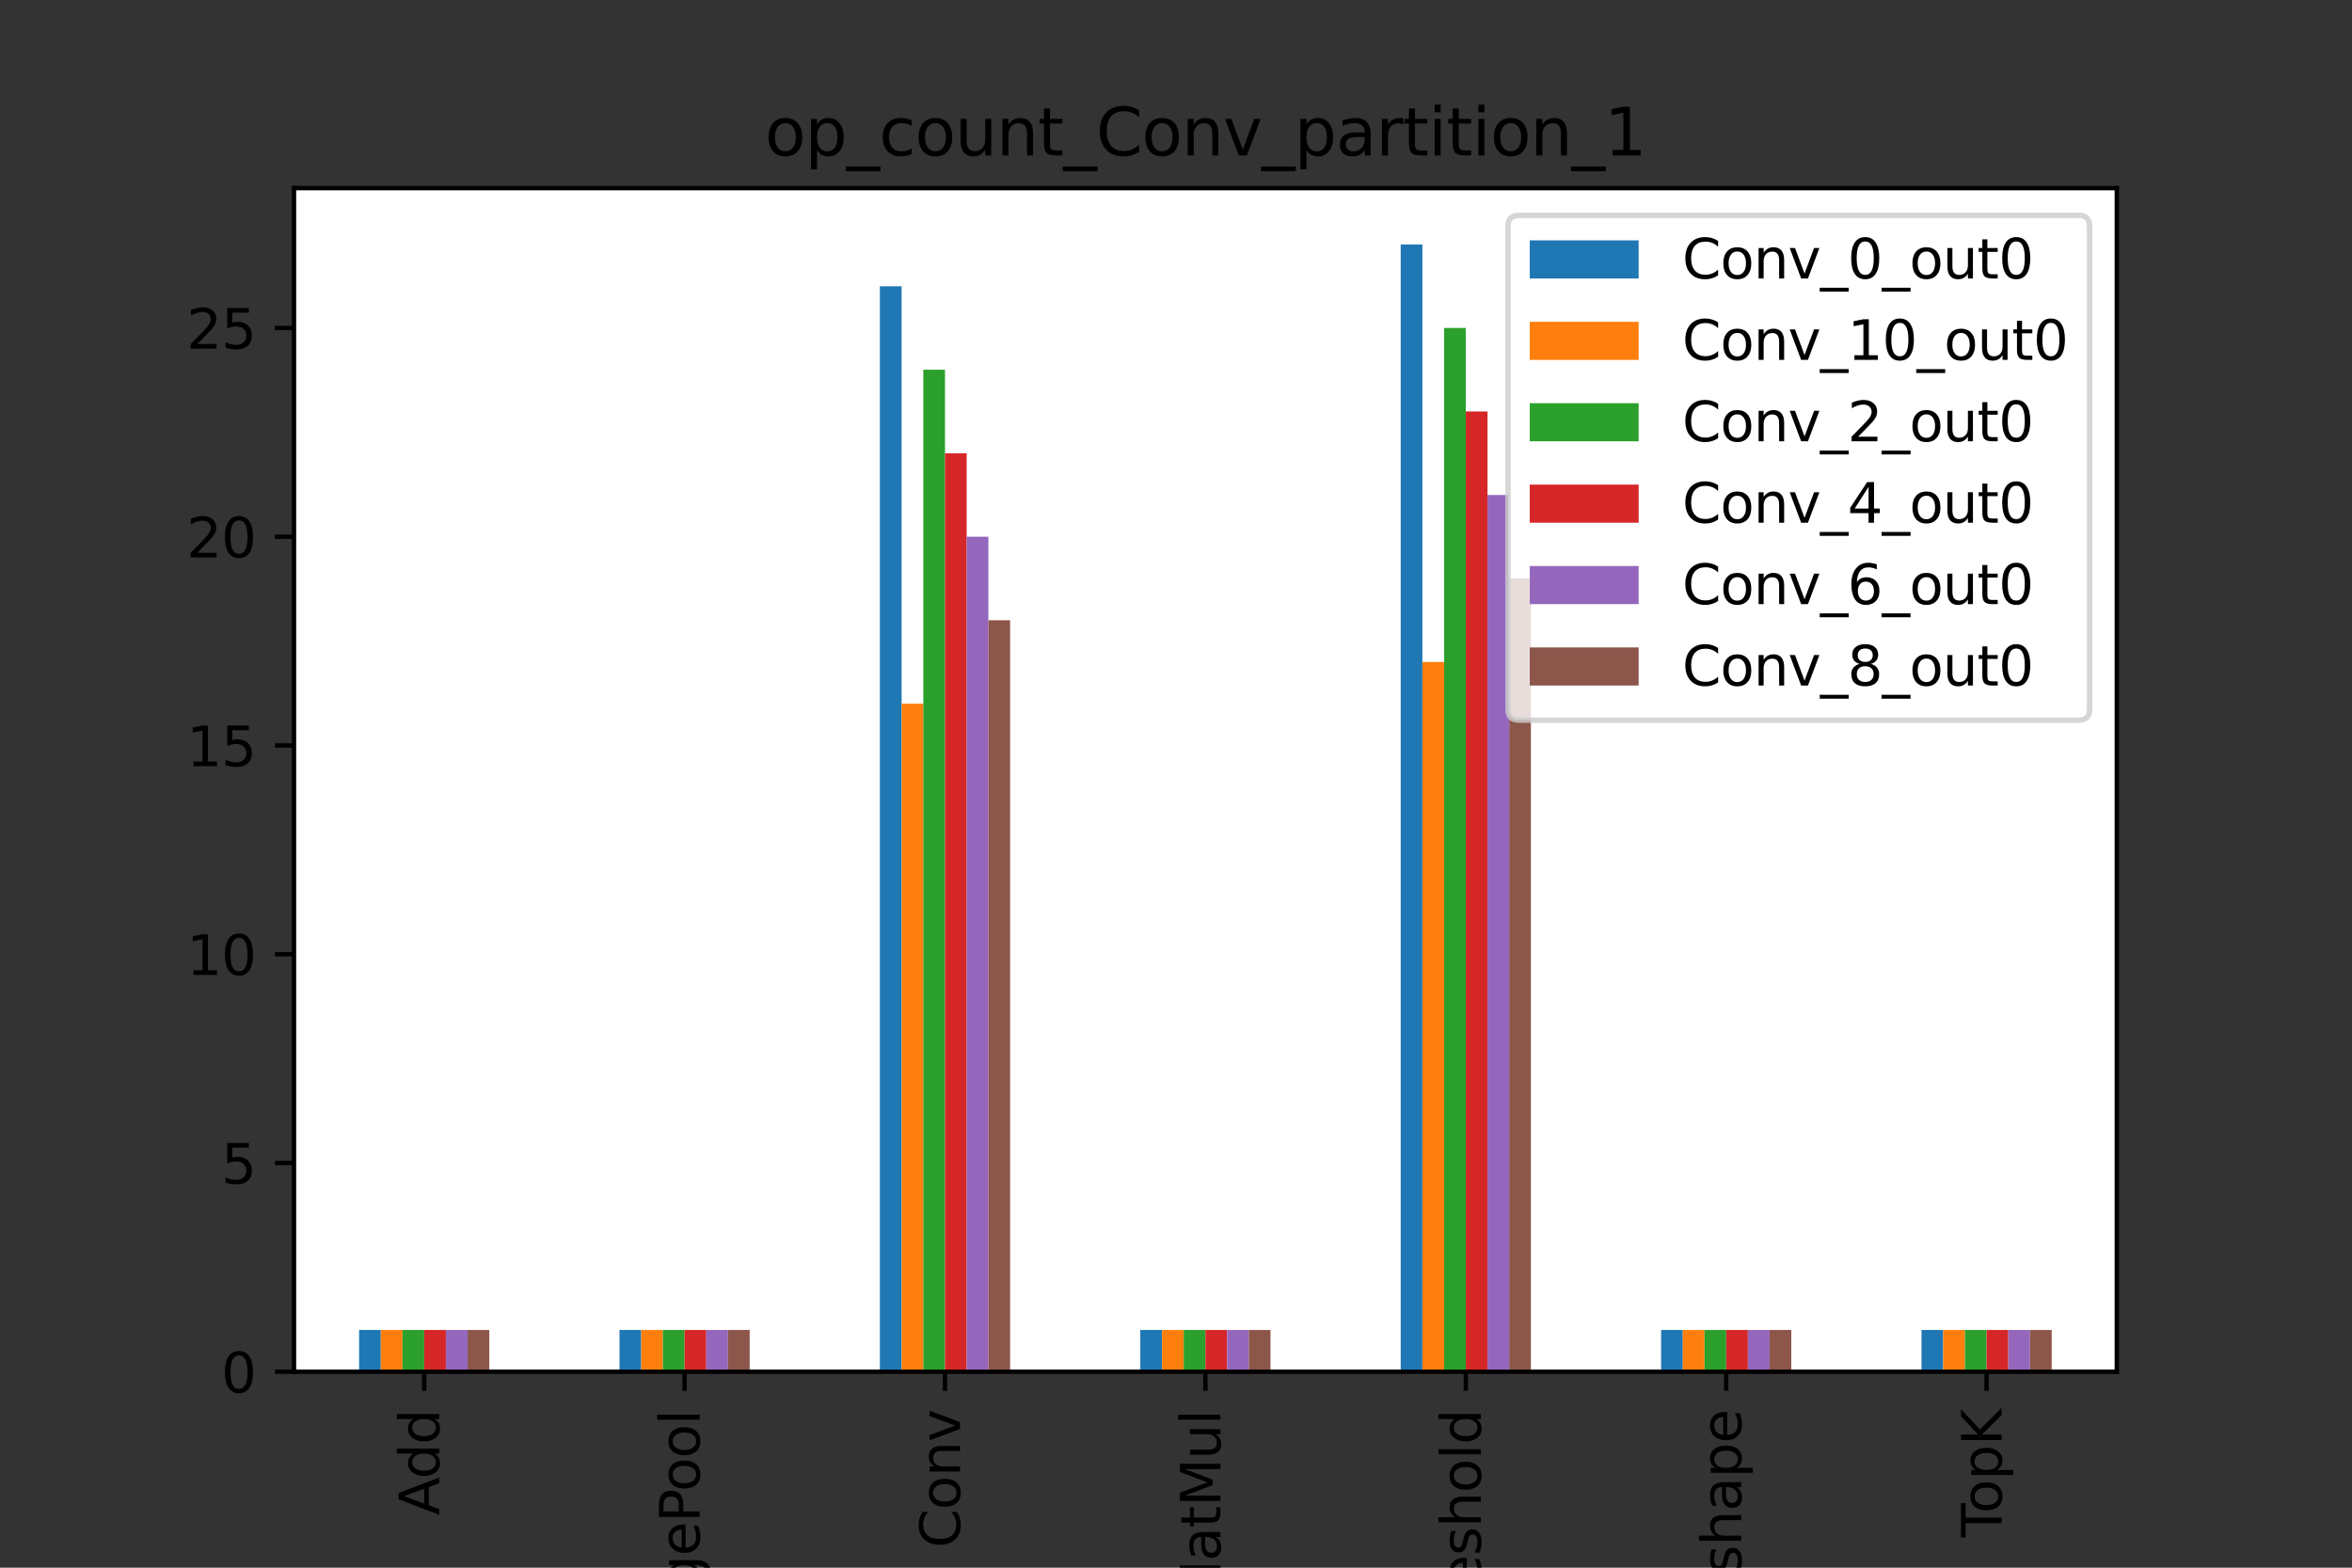 <?xml version="1.0" encoding="utf-8" standalone="no"?>
<!DOCTYPE svg PUBLIC "-//W3C//DTD SVG 1.1//EN"
  "http://www.w3.org/Graphics/SVG/1.1/DTD/svg11.dtd">
<svg height="288pt" version="1.1" viewBox="0 0 432 288" width="432pt" xmlns="http://www.w3.org/2000/svg" xmlns:xlink="http://www.w3.org/1999/xlink">
 <rect x="0" y="0" width="432" height="288" fill="#333333" stroke="none"/>
 <defs>
  <style type="text/css">*{stroke-linecap:butt;stroke-linejoin:round;}</style>
 </defs>
 <g id="figure_1">
  <g id="patch_1">
   <path d="M 0 288 
L 432 288 
L 432 0 
L 0 0 
z
" style="fill:none;"/>
  </g>
  <g id="axes_1">
   <g id="patch_2">
    <path d="M 54 252 
L 388.8 252 
L 388.8 34.56 
L 54 34.56 
z
" style="fill:#ffffff;"/>
   </g>
   <g id="patch_3">
    <path clip-path="url(#p0448a8f1a8)" d="M 65.957 252 
L 69.943 252 
L 69.943 244.33 
L 65.957 244.33 
z
" style="fill:#1f77b4;"/>
   </g>
   <g id="patch_4">
    <path clip-path="url(#p0448a8f1a8)" d="M 113.786 252 
L 117.771 252 
L 117.771 244.33 
L 113.786 244.33 
z
" style="fill:#1f77b4;"/>
   </g>
   <g id="patch_5">
    <path clip-path="url(#p0448a8f1a8)" d="M 161.614 252 
L 165.6 252 
L 165.6 52.584 
L 161.614 52.584 
z
" style="fill:#1f77b4;"/>
   </g>
   <g id="patch_6">
    <path clip-path="url(#p0448a8f1a8)" d="M 209.443 252 
L 213.429 252 
L 213.429 244.33 
L 209.443 244.33 
z
" style="fill:#1f77b4;"/>
   </g>
   <g id="patch_7">
    <path clip-path="url(#p0448a8f1a8)" d="M 257.271 252 
L 261.257 252 
L 261.257 44.914 
L 257.271 44.914 
z
" style="fill:#1f77b4;"/>
   </g>
   <g id="patch_8">
    <path clip-path="url(#p0448a8f1a8)" d="M 305.1 252 
L 309.086 252 
L 309.086 244.33 
L 305.1 244.33 
z
" style="fill:#1f77b4;"/>
   </g>
   <g id="patch_9">
    <path clip-path="url(#p0448a8f1a8)" d="M 352.929 252 
L 356.914 252 
L 356.914 244.33 
L 352.929 244.33 
z
" style="fill:#1f77b4;"/>
   </g>
   <g id="patch_10">
    <path clip-path="url(#p0448a8f1a8)" d="M 69.943 252 
L 73.929 252 
L 73.929 244.33 
L 69.943 244.33 
z
" style="fill:#ff7f0e;"/>
   </g>
   <g id="patch_11">
    <path clip-path="url(#p0448a8f1a8)" d="M 117.771 252 
L 121.757 252 
L 121.757 244.33 
L 117.771 244.33 
z
" style="fill:#ff7f0e;"/>
   </g>
   <g id="patch_12">
    <path clip-path="url(#p0448a8f1a8)" d="M 165.6 252 
L 169.586 252 
L 169.586 129.283 
L 165.6 129.283 
z
" style="fill:#ff7f0e;"/>
   </g>
   <g id="patch_13">
    <path clip-path="url(#p0448a8f1a8)" d="M 213.429 252 
L 217.414 252 
L 217.414 244.33 
L 213.429 244.33 
z
" style="fill:#ff7f0e;"/>
   </g>
   <g id="patch_14">
    <path clip-path="url(#p0448a8f1a8)" d="M 261.257 252 
L 265.243 252 
L 265.243 121.613 
L 261.257 121.613 
z
" style="fill:#ff7f0e;"/>
   </g>
   <g id="patch_15">
    <path clip-path="url(#p0448a8f1a8)" d="M 309.086 252 
L 313.071 252 
L 313.071 244.33 
L 309.086 244.33 
z
" style="fill:#ff7f0e;"/>
   </g>
   <g id="patch_16">
    <path clip-path="url(#p0448a8f1a8)" d="M 356.914 252 
L 360.9 252 
L 360.9 244.33 
L 356.914 244.33 
z
" style="fill:#ff7f0e;"/>
   </g>
   <g id="patch_17">
    <path clip-path="url(#p0448a8f1a8)" d="M 73.929 252 
L 77.914 252 
L 77.914 244.33 
L 73.929 244.33 
z
" style="fill:#2ca02c;"/>
   </g>
   <g id="patch_18">
    <path clip-path="url(#p0448a8f1a8)" d="M 121.757 252 
L 125.743 252 
L 125.743 244.33 
L 121.757 244.33 
z
" style="fill:#2ca02c;"/>
   </g>
   <g id="patch_19">
    <path clip-path="url(#p0448a8f1a8)" d="M 169.586 252 
L 173.571 252 
L 173.571 67.924 
L 169.586 67.924 
z
" style="fill:#2ca02c;"/>
   </g>
   <g id="patch_20">
    <path clip-path="url(#p0448a8f1a8)" d="M 217.414 252 
L 221.4 252 
L 221.4 244.33 
L 217.414 244.33 
z
" style="fill:#2ca02c;"/>
   </g>
   <g id="patch_21">
    <path clip-path="url(#p0448a8f1a8)" d="M 265.243 252 
L 269.229 252 
L 269.229 60.254 
L 265.243 60.254 
z
" style="fill:#2ca02c;"/>
   </g>
   <g id="patch_22">
    <path clip-path="url(#p0448a8f1a8)" d="M 313.071 252 
L 317.057 252 
L 317.057 244.33 
L 313.071 244.33 
z
" style="fill:#2ca02c;"/>
   </g>
   <g id="patch_23">
    <path clip-path="url(#p0448a8f1a8)" d="M 360.9 252 
L 364.886 252 
L 364.886 244.33 
L 360.9 244.33 
z
" style="fill:#2ca02c;"/>
   </g>
   <g id="patch_24">
    <path clip-path="url(#p0448a8f1a8)" d="M 77.914 252 
L 81.9 252 
L 81.9 244.33 
L 77.914 244.33 
z
" style="fill:#d62728;"/>
   </g>
   <g id="patch_25">
    <path clip-path="url(#p0448a8f1a8)" d="M 125.743 252 
L 129.729 252 
L 129.729 244.33 
L 125.743 244.33 
z
" style="fill:#d62728;"/>
   </g>
   <g id="patch_26">
    <path clip-path="url(#p0448a8f1a8)" d="M 173.571 252 
L 177.557 252 
L 177.557 83.263 
L 173.571 83.263 
z
" style="fill:#d62728;"/>
   </g>
   <g id="patch_27">
    <path clip-path="url(#p0448a8f1a8)" d="M 221.4 252 
L 225.386 252 
L 225.386 244.33 
L 221.4 244.33 
z
" style="fill:#d62728;"/>
   </g>
   <g id="patch_28">
    <path clip-path="url(#p0448a8f1a8)" d="M 269.229 252 
L 273.214 252 
L 273.214 75.594 
L 269.229 75.594 
z
" style="fill:#d62728;"/>
   </g>
   <g id="patch_29">
    <path clip-path="url(#p0448a8f1a8)" d="M 317.057 252 
L 321.043 252 
L 321.043 244.33 
L 317.057 244.33 
z
" style="fill:#d62728;"/>
   </g>
   <g id="patch_30">
    <path clip-path="url(#p0448a8f1a8)" d="M 364.886 252 
L 368.871 252 
L 368.871 244.33 
L 364.886 244.33 
z
" style="fill:#d62728;"/>
   </g>
   <g id="patch_31">
    <path clip-path="url(#p0448a8f1a8)" d="M 81.9 252 
L 85.886 252 
L 85.886 244.33 
L 81.9 244.33 
z
" style="fill:#9467bd;"/>
   </g>
   <g id="patch_32">
    <path clip-path="url(#p0448a8f1a8)" d="M 129.729 252 
L 133.714 252 
L 133.714 244.33 
L 129.729 244.33 
z
" style="fill:#9467bd;"/>
   </g>
   <g id="patch_33">
    <path clip-path="url(#p0448a8f1a8)" d="M 177.557 252 
L 181.543 252 
L 181.543 98.603 
L 177.557 98.603 
z
" style="fill:#9467bd;"/>
   </g>
   <g id="patch_34">
    <path clip-path="url(#p0448a8f1a8)" d="M 225.386 252 
L 229.371 252 
L 229.371 244.33 
L 225.386 244.33 
z
" style="fill:#9467bd;"/>
   </g>
   <g id="patch_35">
    <path clip-path="url(#p0448a8f1a8)" d="M 273.214 252 
L 277.2 252 
L 277.2 90.933 
L 273.214 90.933 
z
" style="fill:#9467bd;"/>
   </g>
   <g id="patch_36">
    <path clip-path="url(#p0448a8f1a8)" d="M 321.043 252 
L 325.029 252 
L 325.029 244.33 
L 321.043 244.33 
z
" style="fill:#9467bd;"/>
   </g>
   <g id="patch_37">
    <path clip-path="url(#p0448a8f1a8)" d="M 368.871 252 
L 372.857 252 
L 372.857 244.33 
L 368.871 244.33 
z
" style="fill:#9467bd;"/>
   </g>
   <g id="patch_38">
    <path clip-path="url(#p0448a8f1a8)" d="M 85.886 252 
L 89.871 252 
L 89.871 244.33 
L 85.886 244.33 
z
" style="fill:#8c564b;"/>
   </g>
   <g id="patch_39">
    <path clip-path="url(#p0448a8f1a8)" d="M 133.714 252 
L 137.7 252 
L 137.7 244.33 
L 133.714 244.33 
z
" style="fill:#8c564b;"/>
   </g>
   <g id="patch_40">
    <path clip-path="url(#p0448a8f1a8)" d="M 181.543 252 
L 185.529 252 
L 185.529 113.943 
L 181.543 113.943 
z
" style="fill:#8c564b;"/>
   </g>
   <g id="patch_41">
    <path clip-path="url(#p0448a8f1a8)" d="M 229.371 252 
L 233.357 252 
L 233.357 244.33 
L 229.371 244.33 
z
" style="fill:#8c564b;"/>
   </g>
   <g id="patch_42">
    <path clip-path="url(#p0448a8f1a8)" d="M 277.2 252 
L 281.186 252 
L 281.186 106.273 
L 277.2 106.273 
z
" style="fill:#8c564b;"/>
   </g>
   <g id="patch_43">
    <path clip-path="url(#p0448a8f1a8)" d="M 325.029 252 
L 329.014 252 
L 329.014 244.33 
L 325.029 244.33 
z
" style="fill:#8c564b;"/>
   </g>
   <g id="patch_44">
    <path clip-path="url(#p0448a8f1a8)" d="M 372.857 252 
L 376.843 252 
L 376.843 244.33 
L 372.857 244.33 
z
" style="fill:#8c564b;"/>
   </g>
   <g id="matplotlib.axis_1">
    <g id="xtick_1">
     <g id="line2d_1">
      <defs>
       <path d="M 0 0 
L 0 3.5 
" id="m73a5e20ac1" style="stroke:#000000;stroke-width:0.8;"/>
      </defs>
      <g>
       <use style="stroke:#000000;stroke-width:0.8;" x="77.914" xlink:href="#m73a5e20ac1" y="252"/>
      </g>
     </g>
     <g id="text_1">
      <!-- Add -->
      <g transform="translate(80.674 278.363)rotate(-90)scale(0.1 -0.1)">
       <defs>
        <path d="M 2188 4044 
L 1331 1722 
L 3047 1722 
L 2188 4044 
z
M 1831 4666 
L 2547 4666 
L 4325 0 
L 3669 0 
L 3244 1197 
L 1141 1197 
L 716 0 
L 50 0 
L 1831 4666 
z
" id="DejaVuSans-41" transform="scale(0.016)"/>
        <path d="M 2906 2969 
L 2906 4863 
L 3481 4863 
L 3481 0 
L 2906 0 
L 2906 525 
Q 2725 213 2448 61 
Q 2172 -91 1784 -91 
Q 1150 -91 751 415 
Q 353 922 353 1747 
Q 353 2572 751 3078 
Q 1150 3584 1784 3584 
Q 2172 3584 2448 3432 
Q 2725 3281 2906 2969 
z
M 947 1747 
Q 947 1113 1208 752 
Q 1469 391 1925 391 
Q 2381 391 2643 752 
Q 2906 1113 2906 1747 
Q 2906 2381 2643 2742 
Q 2381 3103 1925 3103 
Q 1469 3103 1208 2742 
Q 947 2381 947 1747 
z
" id="DejaVuSans-64" transform="scale(0.016)"/>
       </defs>
       <use xlink:href="#DejaVuSans-41"/>
       <use x="66.658" xlink:href="#DejaVuSans-64"/>
       <use x="130.135" xlink:href="#DejaVuSans-64"/>
      </g>
     </g>
    </g>
    <g id="xtick_2">
     <g id="line2d_2">
      <g>
       <use style="stroke:#000000;stroke-width:0.8;" x="125.743" xlink:href="#m73a5e20ac1" y="252"/>
      </g>
     </g>
     <g id="text_2">
      <!-- AveragePool -->
      <g transform="translate(128.502 320.748)rotate(-90)scale(0.1 -0.1)">
       <defs>
        <path d="M 191 3500 
L 800 3500 
L 1894 563 
L 2988 3500 
L 3597 3500 
L 2284 0 
L 1503 0 
L 191 3500 
z
" id="DejaVuSans-76" transform="scale(0.016)"/>
        <path d="M 3597 1894 
L 3597 1613 
L 953 1613 
Q 991 1019 1311 708 
Q 1631 397 2203 397 
Q 2534 397 2845 478 
Q 3156 559 3463 722 
L 3463 178 
Q 3153 47 2828 -22 
Q 2503 -91 2169 -91 
Q 1331 -91 842 396 
Q 353 884 353 1716 
Q 353 2575 817 3079 
Q 1281 3584 2069 3584 
Q 2775 3584 3186 3129 
Q 3597 2675 3597 1894 
z
M 3022 2063 
Q 3016 2534 2758 2815 
Q 2500 3097 2075 3097 
Q 1594 3097 1305 2825 
Q 1016 2553 972 2059 
L 3022 2063 
z
" id="DejaVuSans-65" transform="scale(0.016)"/>
        <path d="M 2631 2963 
Q 2534 3019 2420 3045 
Q 2306 3072 2169 3072 
Q 1681 3072 1420 2755 
Q 1159 2438 1159 1844 
L 1159 0 
L 581 0 
L 581 3500 
L 1159 3500 
L 1159 2956 
Q 1341 3275 1631 3429 
Q 1922 3584 2338 3584 
Q 2397 3584 2469 3576 
Q 2541 3569 2628 3553 
L 2631 2963 
z
" id="DejaVuSans-72" transform="scale(0.016)"/>
        <path d="M 2194 1759 
Q 1497 1759 1228 1600 
Q 959 1441 959 1056 
Q 959 750 1161 570 
Q 1363 391 1709 391 
Q 2188 391 2477 730 
Q 2766 1069 2766 1631 
L 2766 1759 
L 2194 1759 
z
M 3341 1997 
L 3341 0 
L 2766 0 
L 2766 531 
Q 2569 213 2275 61 
Q 1981 -91 1556 -91 
Q 1019 -91 701 211 
Q 384 513 384 1019 
Q 384 1609 779 1909 
Q 1175 2209 1959 2209 
L 2766 2209 
L 2766 2266 
Q 2766 2663 2505 2880 
Q 2244 3097 1772 3097 
Q 1472 3097 1187 3025 
Q 903 2953 641 2809 
L 641 3341 
Q 956 3463 1253 3523 
Q 1550 3584 1831 3584 
Q 2591 3584 2966 3190 
Q 3341 2797 3341 1997 
z
" id="DejaVuSans-61" transform="scale(0.016)"/>
        <path d="M 2906 1791 
Q 2906 2416 2648 2759 
Q 2391 3103 1925 3103 
Q 1463 3103 1205 2759 
Q 947 2416 947 1791 
Q 947 1169 1205 825 
Q 1463 481 1925 481 
Q 2391 481 2648 825 
Q 2906 1169 2906 1791 
z
M 3481 434 
Q 3481 -459 3084 -895 
Q 2688 -1331 1869 -1331 
Q 1566 -1331 1297 -1286 
Q 1028 -1241 775 -1147 
L 775 -588 
Q 1028 -725 1275 -790 
Q 1522 -856 1778 -856 
Q 2344 -856 2625 -561 
Q 2906 -266 2906 331 
L 2906 616 
Q 2728 306 2450 153 
Q 2172 0 1784 0 
Q 1141 0 747 490 
Q 353 981 353 1791 
Q 353 2603 747 3093 
Q 1141 3584 1784 3584 
Q 2172 3584 2450 3431 
Q 2728 3278 2906 2969 
L 2906 3500 
L 3481 3500 
L 3481 434 
z
" id="DejaVuSans-67" transform="scale(0.016)"/>
        <path d="M 1259 4147 
L 1259 2394 
L 2053 2394 
Q 2494 2394 2734 2622 
Q 2975 2850 2975 3272 
Q 2975 3691 2734 3919 
Q 2494 4147 2053 4147 
L 1259 4147 
z
M 628 4666 
L 2053 4666 
Q 2838 4666 3239 4311 
Q 3641 3956 3641 3272 
Q 3641 2581 3239 2228 
Q 2838 1875 2053 1875 
L 1259 1875 
L 1259 0 
L 628 0 
L 628 4666 
z
" id="DejaVuSans-50" transform="scale(0.016)"/>
        <path d="M 1959 3097 
Q 1497 3097 1228 2736 
Q 959 2375 959 1747 
Q 959 1119 1226 758 
Q 1494 397 1959 397 
Q 2419 397 2687 759 
Q 2956 1122 2956 1747 
Q 2956 2369 2687 2733 
Q 2419 3097 1959 3097 
z
M 1959 3584 
Q 2709 3584 3137 3096 
Q 3566 2609 3566 1747 
Q 3566 888 3137 398 
Q 2709 -91 1959 -91 
Q 1206 -91 779 398 
Q 353 888 353 1747 
Q 353 2609 779 3096 
Q 1206 3584 1959 3584 
z
" id="DejaVuSans-6f" transform="scale(0.016)"/>
        <path d="M 603 4863 
L 1178 4863 
L 1178 0 
L 603 0 
L 603 4863 
z
" id="DejaVuSans-6c" transform="scale(0.016)"/>
       </defs>
       <use xlink:href="#DejaVuSans-41"/>
       <use x="62.533" xlink:href="#DejaVuSans-76"/>
       <use x="121.713" xlink:href="#DejaVuSans-65"/>
       <use x="183.236" xlink:href="#DejaVuSans-72"/>
       <use x="224.35" xlink:href="#DejaVuSans-61"/>
       <use x="285.629" xlink:href="#DejaVuSans-67"/>
       <use x="349.105" xlink:href="#DejaVuSans-65"/>
       <use x="410.629" xlink:href="#DejaVuSans-50"/>
       <use x="467.307" xlink:href="#DejaVuSans-6f"/>
       <use x="528.488" xlink:href="#DejaVuSans-6f"/>
       <use x="589.67" xlink:href="#DejaVuSans-6c"/>
      </g>
     </g>
    </g>
    <g id="xtick_3">
     <g id="line2d_3">
      <g>
       <use style="stroke:#000000;stroke-width:0.8;" x="173.571" xlink:href="#m73a5e20ac1" y="252"/>
      </g>
     </g>
     <g id="text_3">
      <!-- Conv -->
      <g transform="translate(176.331 284.358)rotate(-90)scale(0.1 -0.1)">
       <defs>
        <path d="M 4122 4306 
L 4122 3641 
Q 3803 3938 3442 4084 
Q 3081 4231 2675 4231 
Q 1875 4231 1450 3742 
Q 1025 3253 1025 2328 
Q 1025 1406 1450 917 
Q 1875 428 2675 428 
Q 3081 428 3442 575 
Q 3803 722 4122 1019 
L 4122 359 
Q 3791 134 3420 21 
Q 3050 -91 2638 -91 
Q 1578 -91 968 557 
Q 359 1206 359 2328 
Q 359 3453 968 4101 
Q 1578 4750 2638 4750 
Q 3056 4750 3426 4639 
Q 3797 4528 4122 4306 
z
" id="DejaVuSans-43" transform="scale(0.016)"/>
        <path d="M 3513 2113 
L 3513 0 
L 2938 0 
L 2938 2094 
Q 2938 2591 2744 2837 
Q 2550 3084 2163 3084 
Q 1697 3084 1428 2787 
Q 1159 2491 1159 1978 
L 1159 0 
L 581 0 
L 581 3500 
L 1159 3500 
L 1159 2956 
Q 1366 3272 1645 3428 
Q 1925 3584 2291 3584 
Q 2894 3584 3203 3211 
Q 3513 2838 3513 2113 
z
" id="DejaVuSans-6e" transform="scale(0.016)"/>
       </defs>
       <use xlink:href="#DejaVuSans-43"/>
       <use x="69.824" xlink:href="#DejaVuSans-6f"/>
       <use x="131.006" xlink:href="#DejaVuSans-6e"/>
       <use x="194.385" xlink:href="#DejaVuSans-76"/>
      </g>
     </g>
    </g>
    <g id="xtick_4">
     <g id="line2d_4">
      <g>
       <use style="stroke:#000000;stroke-width:0.8;" x="221.4" xlink:href="#m73a5e20ac1" y="252"/>
      </g>
     </g>
     <g id="text_4">
      <!-- MatMul -->
      <g transform="translate(224.159 295.42)rotate(-90)scale(0.1 -0.1)">
       <defs>
        <path d="M 628 4666 
L 1569 4666 
L 2759 1491 
L 3956 4666 
L 4897 4666 
L 4897 0 
L 4281 0 
L 4281 4097 
L 3078 897 
L 2444 897 
L 1241 4097 
L 1241 0 
L 628 0 
L 628 4666 
z
" id="DejaVuSans-4d" transform="scale(0.016)"/>
        <path d="M 1172 4494 
L 1172 3500 
L 2356 3500 
L 2356 3053 
L 1172 3053 
L 1172 1153 
Q 1172 725 1289 603 
Q 1406 481 1766 481 
L 2356 481 
L 2356 0 
L 1766 0 
Q 1100 0 847 248 
Q 594 497 594 1153 
L 594 3053 
L 172 3053 
L 172 3500 
L 594 3500 
L 594 4494 
L 1172 4494 
z
" id="DejaVuSans-74" transform="scale(0.016)"/>
        <path d="M 544 1381 
L 544 3500 
L 1119 3500 
L 1119 1403 
Q 1119 906 1312 657 
Q 1506 409 1894 409 
Q 2359 409 2629 706 
Q 2900 1003 2900 1516 
L 2900 3500 
L 3475 3500 
L 3475 0 
L 2900 0 
L 2900 538 
Q 2691 219 2414 64 
Q 2138 -91 1772 -91 
Q 1169 -91 856 284 
Q 544 659 544 1381 
z
M 1991 3584 
L 1991 3584 
z
" id="DejaVuSans-75" transform="scale(0.016)"/>
       </defs>
       <use xlink:href="#DejaVuSans-4d"/>
       <use x="86.279" xlink:href="#DejaVuSans-61"/>
       <use x="147.559" xlink:href="#DejaVuSans-74"/>
       <use x="186.768" xlink:href="#DejaVuSans-4d"/>
       <use x="273.047" xlink:href="#DejaVuSans-75"/>
       <use x="336.426" xlink:href="#DejaVuSans-6c"/>
      </g>
     </g>
    </g>
    <g id="xtick_5">
     <g id="line2d_5">
      <g>
       <use style="stroke:#000000;stroke-width:0.8;" x="269.229" xlink:href="#m73a5e20ac1" y="252"/>
      </g>
     </g>
     <g id="text_5">
      <!-- MultiThreshold -->
      <g transform="translate(271.988 332.719)rotate(-90)scale(0.1 -0.1)">
       <defs>
        <path d="M 603 3500 
L 1178 3500 
L 1178 0 
L 603 0 
L 603 3500 
z
M 603 4863 
L 1178 4863 
L 1178 4134 
L 603 4134 
L 603 4863 
z
" id="DejaVuSans-69" transform="scale(0.016)"/>
        <path d="M -19 4666 
L 3928 4666 
L 3928 4134 
L 2272 4134 
L 2272 0 
L 1638 0 
L 1638 4134 
L -19 4134 
L -19 4666 
z
" id="DejaVuSans-54" transform="scale(0.016)"/>
        <path d="M 3513 2113 
L 3513 0 
L 2938 0 
L 2938 2094 
Q 2938 2591 2744 2837 
Q 2550 3084 2163 3084 
Q 1697 3084 1428 2787 
Q 1159 2491 1159 1978 
L 1159 0 
L 581 0 
L 581 4863 
L 1159 4863 
L 1159 2956 
Q 1366 3272 1645 3428 
Q 1925 3584 2291 3584 
Q 2894 3584 3203 3211 
Q 3513 2838 3513 2113 
z
" id="DejaVuSans-68" transform="scale(0.016)"/>
        <path d="M 2834 3397 
L 2834 2853 
Q 2591 2978 2328 3040 
Q 2066 3103 1784 3103 
Q 1356 3103 1142 2972 
Q 928 2841 928 2578 
Q 928 2378 1081 2264 
Q 1234 2150 1697 2047 
L 1894 2003 
Q 2506 1872 2764 1633 
Q 3022 1394 3022 966 
Q 3022 478 2636 193 
Q 2250 -91 1575 -91 
Q 1294 -91 989 -36 
Q 684 19 347 128 
L 347 722 
Q 666 556 975 473 
Q 1284 391 1588 391 
Q 1994 391 2212 530 
Q 2431 669 2431 922 
Q 2431 1156 2273 1281 
Q 2116 1406 1581 1522 
L 1381 1569 
Q 847 1681 609 1914 
Q 372 2147 372 2553 
Q 372 3047 722 3315 
Q 1072 3584 1716 3584 
Q 2034 3584 2315 3537 
Q 2597 3491 2834 3397 
z
" id="DejaVuSans-73" transform="scale(0.016)"/>
       </defs>
       <use xlink:href="#DejaVuSans-4d"/>
       <use x="86.279" xlink:href="#DejaVuSans-75"/>
       <use x="149.658" xlink:href="#DejaVuSans-6c"/>
       <use x="177.441" xlink:href="#DejaVuSans-74"/>
       <use x="216.65" xlink:href="#DejaVuSans-69"/>
       <use x="244.434" xlink:href="#DejaVuSans-54"/>
       <use x="305.518" xlink:href="#DejaVuSans-68"/>
       <use x="368.896" xlink:href="#DejaVuSans-72"/>
       <use x="407.76" xlink:href="#DejaVuSans-65"/>
       <use x="469.283" xlink:href="#DejaVuSans-73"/>
       <use x="521.383" xlink:href="#DejaVuSans-68"/>
       <use x="584.762" xlink:href="#DejaVuSans-6f"/>
       <use x="645.943" xlink:href="#DejaVuSans-6c"/>
       <use x="673.727" xlink:href="#DejaVuSans-64"/>
      </g>
     </g>
    </g>
    <g id="xtick_6">
     <g id="line2d_6">
      <g>
       <use style="stroke:#000000;stroke-width:0.8;" x="317.057" xlink:href="#m73a5e20ac1" y="252"/>
      </g>
     </g>
     <g id="text_6">
      <!-- Reshape -->
      <g transform="translate(319.817 301.828)rotate(-90)scale(0.1 -0.1)">
       <defs>
        <path d="M 2841 2188 
Q 3044 2119 3236 1894 
Q 3428 1669 3622 1275 
L 4263 0 
L 3584 0 
L 2988 1197 
Q 2756 1666 2539 1819 
Q 2322 1972 1947 1972 
L 1259 1972 
L 1259 0 
L 628 0 
L 628 4666 
L 2053 4666 
Q 2853 4666 3247 4331 
Q 3641 3997 3641 3322 
Q 3641 2881 3436 2590 
Q 3231 2300 2841 2188 
z
M 1259 4147 
L 1259 2491 
L 2053 2491 
Q 2509 2491 2742 2702 
Q 2975 2913 2975 3322 
Q 2975 3731 2742 3939 
Q 2509 4147 2053 4147 
L 1259 4147 
z
" id="DejaVuSans-52" transform="scale(0.016)"/>
        <path d="M 1159 525 
L 1159 -1331 
L 581 -1331 
L 581 3500 
L 1159 3500 
L 1159 2969 
Q 1341 3281 1617 3432 
Q 1894 3584 2278 3584 
Q 2916 3584 3314 3078 
Q 3713 2572 3713 1747 
Q 3713 922 3314 415 
Q 2916 -91 2278 -91 
Q 1894 -91 1617 61 
Q 1341 213 1159 525 
z
M 3116 1747 
Q 3116 2381 2855 2742 
Q 2594 3103 2138 3103 
Q 1681 3103 1420 2742 
Q 1159 2381 1159 1747 
Q 1159 1113 1420 752 
Q 1681 391 2138 391 
Q 2594 391 2855 752 
Q 3116 1113 3116 1747 
z
" id="DejaVuSans-70" transform="scale(0.016)"/>
       </defs>
       <use xlink:href="#DejaVuSans-52"/>
       <use x="64.982" xlink:href="#DejaVuSans-65"/>
       <use x="126.506" xlink:href="#DejaVuSans-73"/>
       <use x="178.605" xlink:href="#DejaVuSans-68"/>
       <use x="241.984" xlink:href="#DejaVuSans-61"/>
       <use x="303.264" xlink:href="#DejaVuSans-70"/>
       <use x="366.74" xlink:href="#DejaVuSans-65"/>
      </g>
     </g>
    </g>
    <g id="xtick_7">
     <g id="line2d_7">
      <g>
       <use style="stroke:#000000;stroke-width:0.8;" x="364.886" xlink:href="#m73a5e20ac1" y="252"/>
      </g>
     </g>
     <g id="text_7">
      <!-- TopK -->
      <g transform="translate(367.645 282.433)rotate(-90)scale(0.1 -0.1)">
       <defs>
        <path d="M 628 4666 
L 1259 4666 
L 1259 2694 
L 3353 4666 
L 4166 4666 
L 1850 2491 
L 4331 0 
L 3500 0 
L 1259 2247 
L 1259 0 
L 628 0 
L 628 4666 
z
" id="DejaVuSans-4b" transform="scale(0.016)"/>
       </defs>
       <use xlink:href="#DejaVuSans-54"/>
       <use x="44.084" xlink:href="#DejaVuSans-6f"/>
       <use x="105.266" xlink:href="#DejaVuSans-70"/>
       <use x="168.742" xlink:href="#DejaVuSans-4b"/>
      </g>
     </g>
    </g>
   </g>
   <g id="matplotlib.axis_2">
    <g id="ytick_1">
     <g id="line2d_8">
      <defs>
       <path d="M 0 0 
L -3.5 0 
" id="m97b17b1673" style="stroke:#000000;stroke-width:0.8;"/>
      </defs>
      <g>
       <use style="stroke:#000000;stroke-width:0.8;" x="54" xlink:href="#m97b17b1673" y="252"/>
      </g>
     </g>
     <g id="text_8">
      <!-- 0 -->
      <g transform="translate(40.638 255.799)scale(0.1 -0.1)">
       <defs>
        <path d="M 2034 4250 
Q 1547 4250 1301 3770 
Q 1056 3291 1056 2328 
Q 1056 1369 1301 889 
Q 1547 409 2034 409 
Q 2525 409 2770 889 
Q 3016 1369 3016 2328 
Q 3016 3291 2770 3770 
Q 2525 4250 2034 4250 
z
M 2034 4750 
Q 2819 4750 3233 4129 
Q 3647 3509 3647 2328 
Q 3647 1150 3233 529 
Q 2819 -91 2034 -91 
Q 1250 -91 836 529 
Q 422 1150 422 2328 
Q 422 3509 836 4129 
Q 1250 4750 2034 4750 
z
" id="DejaVuSans-30" transform="scale(0.016)"/>
       </defs>
       <use xlink:href="#DejaVuSans-30"/>
      </g>
     </g>
    </g>
    <g id="ytick_2">
     <g id="line2d_9">
      <g>
       <use style="stroke:#000000;stroke-width:0.8;" x="54" xlink:href="#m97b17b1673" y="213.651"/>
      </g>
     </g>
     <g id="text_9">
      <!-- 5 -->
      <g transform="translate(40.638 217.45)scale(0.1 -0.1)">
       <defs>
        <path d="M 691 4666 
L 3169 4666 
L 3169 4134 
L 1269 4134 
L 1269 2991 
Q 1406 3038 1543 3061 
Q 1681 3084 1819 3084 
Q 2600 3084 3056 2656 
Q 3513 2228 3513 1497 
Q 3513 744 3044 326 
Q 2575 -91 1722 -91 
Q 1428 -91 1123 -41 
Q 819 9 494 109 
L 494 744 
Q 775 591 1075 516 
Q 1375 441 1709 441 
Q 2250 441 2565 725 
Q 2881 1009 2881 1497 
Q 2881 1984 2565 2268 
Q 2250 2553 1709 2553 
Q 1456 2553 1204 2497 
Q 953 2441 691 2322 
L 691 4666 
z
" id="DejaVuSans-35" transform="scale(0.016)"/>
       </defs>
       <use xlink:href="#DejaVuSans-35"/>
      </g>
     </g>
    </g>
    <g id="ytick_3">
     <g id="line2d_10">
      <g>
       <use style="stroke:#000000;stroke-width:0.8;" x="54" xlink:href="#m97b17b1673" y="175.302"/>
      </g>
     </g>
     <g id="text_10">
      <!-- 10 -->
      <g transform="translate(34.275 179.101)scale(0.1 -0.1)">
       <defs>
        <path d="M 794 531 
L 1825 531 
L 1825 4091 
L 703 3866 
L 703 4441 
L 1819 4666 
L 2450 4666 
L 2450 531 
L 3481 531 
L 3481 0 
L 794 0 
L 794 531 
z
" id="DejaVuSans-31" transform="scale(0.016)"/>
       </defs>
       <use xlink:href="#DejaVuSans-31"/>
       <use x="63.623" xlink:href="#DejaVuSans-30"/>
      </g>
     </g>
    </g>
    <g id="ytick_4">
     <g id="line2d_11">
      <g>
       <use style="stroke:#000000;stroke-width:0.8;" x="54" xlink:href="#m97b17b1673" y="136.952"/>
      </g>
     </g>
     <g id="text_11">
      <!-- 15 -->
      <g transform="translate(34.275 140.752)scale(0.1 -0.1)">
       <use xlink:href="#DejaVuSans-31"/>
       <use x="63.623" xlink:href="#DejaVuSans-35"/>
      </g>
     </g>
    </g>
    <g id="ytick_5">
     <g id="line2d_12">
      <g>
       <use style="stroke:#000000;stroke-width:0.8;" x="54" xlink:href="#m97b17b1673" y="98.603"/>
      </g>
     </g>
     <g id="text_12">
      <!-- 20 -->
      <g transform="translate(34.275 102.402)scale(0.1 -0.1)">
       <defs>
        <path d="M 1228 531 
L 3431 531 
L 3431 0 
L 469 0 
L 469 531 
Q 828 903 1448 1529 
Q 2069 2156 2228 2338 
Q 2531 2678 2651 2914 
Q 2772 3150 2772 3378 
Q 2772 3750 2511 3984 
Q 2250 4219 1831 4219 
Q 1534 4219 1204 4116 
Q 875 4013 500 3803 
L 500 4441 
Q 881 4594 1212 4672 
Q 1544 4750 1819 4750 
Q 2544 4750 2975 4387 
Q 3406 4025 3406 3419 
Q 3406 3131 3298 2873 
Q 3191 2616 2906 2266 
Q 2828 2175 2409 1742 
Q 1991 1309 1228 531 
z
" id="DejaVuSans-32" transform="scale(0.016)"/>
       </defs>
       <use xlink:href="#DejaVuSans-32"/>
       <use x="63.623" xlink:href="#DejaVuSans-30"/>
      </g>
     </g>
    </g>
    <g id="ytick_6">
     <g id="line2d_13">
      <g>
       <use style="stroke:#000000;stroke-width:0.8;" x="54" xlink:href="#m97b17b1673" y="60.254"/>
      </g>
     </g>
     <g id="text_13">
      <!-- 25 -->
      <g transform="translate(34.275 64.053)scale(0.1 -0.1)">
       <use xlink:href="#DejaVuSans-32"/>
       <use x="63.623" xlink:href="#DejaVuSans-35"/>
      </g>
     </g>
    </g>
   </g>
   <g id="patch_45">
    <path d="M 54 252 
L 54 34.56 
" style="fill:none;stroke:#000000;stroke-linecap:square;stroke-linejoin:miter;stroke-width:0.8;"/>
   </g>
   <g id="patch_46">
    <path d="M 388.8 252 
L 388.8 34.56 
" style="fill:none;stroke:#000000;stroke-linecap:square;stroke-linejoin:miter;stroke-width:0.8;"/>
   </g>
   <g id="patch_47">
    <path d="M 54 252 
L 388.8 252 
" style="fill:none;stroke:#000000;stroke-linecap:square;stroke-linejoin:miter;stroke-width:0.8;"/>
   </g>
   <g id="patch_48">
    <path d="M 54 34.56 
L 388.8 34.56 
" style="fill:none;stroke:#000000;stroke-linecap:square;stroke-linejoin:miter;stroke-width:0.8;"/>
   </g>
   <g id="text_14">
    <!-- op_count_Conv_partition_1 -->
    <g transform="translate(140.496 28.56)scale(0.12 -0.12)">
     <defs>
      <path d="M 3263 -1063 
L 3263 -1509 
L -63 -1509 
L -63 -1063 
L 3263 -1063 
z
" id="DejaVuSans-5f" transform="scale(0.016)"/>
      <path d="M 3122 3366 
L 3122 2828 
Q 2878 2963 2633 3030 
Q 2388 3097 2138 3097 
Q 1578 3097 1268 2742 
Q 959 2388 959 1747 
Q 959 1106 1268 751 
Q 1578 397 2138 397 
Q 2388 397 2633 464 
Q 2878 531 3122 666 
L 3122 134 
Q 2881 22 2623 -34 
Q 2366 -91 2075 -91 
Q 1284 -91 818 406 
Q 353 903 353 1747 
Q 353 2603 823 3093 
Q 1294 3584 2113 3584 
Q 2378 3584 2631 3529 
Q 2884 3475 3122 3366 
z
" id="DejaVuSans-63" transform="scale(0.016)"/>
     </defs>
     <use xlink:href="#DejaVuSans-6f"/>
     <use x="61.182" xlink:href="#DejaVuSans-70"/>
     <use x="124.658" xlink:href="#DejaVuSans-5f"/>
     <use x="174.658" xlink:href="#DejaVuSans-63"/>
     <use x="229.639" xlink:href="#DejaVuSans-6f"/>
     <use x="290.82" xlink:href="#DejaVuSans-75"/>
     <use x="354.199" xlink:href="#DejaVuSans-6e"/>
     <use x="417.578" xlink:href="#DejaVuSans-74"/>
     <use x="456.787" xlink:href="#DejaVuSans-5f"/>
     <use x="506.787" xlink:href="#DejaVuSans-43"/>
     <use x="576.611" xlink:href="#DejaVuSans-6f"/>
     <use x="637.793" xlink:href="#DejaVuSans-6e"/>
     <use x="701.172" xlink:href="#DejaVuSans-76"/>
     <use x="760.352" xlink:href="#DejaVuSans-5f"/>
     <use x="810.352" xlink:href="#DejaVuSans-70"/>
     <use x="873.828" xlink:href="#DejaVuSans-61"/>
     <use x="935.107" xlink:href="#DejaVuSans-72"/>
     <use x="976.221" xlink:href="#DejaVuSans-74"/>
     <use x="1015.43" xlink:href="#DejaVuSans-69"/>
     <use x="1043.213" xlink:href="#DejaVuSans-74"/>
     <use x="1082.422" xlink:href="#DejaVuSans-69"/>
     <use x="1110.205" xlink:href="#DejaVuSans-6f"/>
     <use x="1171.387" xlink:href="#DejaVuSans-6e"/>
     <use x="1234.766" xlink:href="#DejaVuSans-5f"/>
     <use x="1284.766" xlink:href="#DejaVuSans-31"/>
    </g>
   </g>
   <g id="legend_1">
    <g id="patch_49">
     <path d="M 278.978 132.298 
L 381.8 132.298 
Q 383.8 132.298 383.8 130.298 
L 383.8 41.56 
Q 383.8 39.56 381.8 39.56 
L 278.978 39.56 
Q 276.978 39.56 276.978 41.56 
L 276.978 130.298 
Q 276.978 132.298 278.978 132.298 
z
" style="fill:#ffffff;opacity:0.8;stroke:#cccccc;stroke-linejoin:miter;"/>
    </g>
    <g id="patch_50">
     <path d="M 280.978 51.158 
L 300.978 51.158 
L 300.978 44.158 
L 280.978 44.158 
z
" style="fill:#1f77b4;"/>
    </g>
    <g id="text_15">
     <!-- Conv_0_out0 -->
     <g transform="translate(308.978 51.158)scale(0.1 -0.1)">
      <use xlink:href="#DejaVuSans-43"/>
      <use x="69.824" xlink:href="#DejaVuSans-6f"/>
      <use x="131.006" xlink:href="#DejaVuSans-6e"/>
      <use x="194.385" xlink:href="#DejaVuSans-76"/>
      <use x="253.564" xlink:href="#DejaVuSans-5f"/>
      <use x="303.564" xlink:href="#DejaVuSans-30"/>
      <use x="367.188" xlink:href="#DejaVuSans-5f"/>
      <use x="417.188" xlink:href="#DejaVuSans-6f"/>
      <use x="478.369" xlink:href="#DejaVuSans-75"/>
      <use x="541.748" xlink:href="#DejaVuSans-74"/>
      <use x="580.957" xlink:href="#DejaVuSans-30"/>
     </g>
    </g>
    <g id="patch_51">
     <path d="M 280.978 66.115 
L 300.978 66.115 
L 300.978 59.115 
L 280.978 59.115 
z
" style="fill:#ff7f0e;"/>
    </g>
    <g id="text_16">
     <!-- Conv_10_out0 -->
     <g transform="translate(308.978 66.115)scale(0.1 -0.1)">
      <use xlink:href="#DejaVuSans-43"/>
      <use x="69.824" xlink:href="#DejaVuSans-6f"/>
      <use x="131.006" xlink:href="#DejaVuSans-6e"/>
      <use x="194.385" xlink:href="#DejaVuSans-76"/>
      <use x="253.564" xlink:href="#DejaVuSans-5f"/>
      <use x="303.564" xlink:href="#DejaVuSans-31"/>
      <use x="367.188" xlink:href="#DejaVuSans-30"/>
      <use x="430.811" xlink:href="#DejaVuSans-5f"/>
      <use x="480.811" xlink:href="#DejaVuSans-6f"/>
      <use x="541.992" xlink:href="#DejaVuSans-75"/>
      <use x="605.371" xlink:href="#DejaVuSans-74"/>
      <use x="644.58" xlink:href="#DejaVuSans-30"/>
     </g>
    </g>
    <g id="patch_52">
     <path d="M 280.978 81.071 
L 300.978 81.071 
L 300.978 74.071 
L 280.978 74.071 
z
" style="fill:#2ca02c;"/>
    </g>
    <g id="text_17">
     <!-- Conv_2_out0 -->
     <g transform="translate(308.978 81.071)scale(0.1 -0.1)">
      <use xlink:href="#DejaVuSans-43"/>
      <use x="69.824" xlink:href="#DejaVuSans-6f"/>
      <use x="131.006" xlink:href="#DejaVuSans-6e"/>
      <use x="194.385" xlink:href="#DejaVuSans-76"/>
      <use x="253.564" xlink:href="#DejaVuSans-5f"/>
      <use x="303.564" xlink:href="#DejaVuSans-32"/>
      <use x="367.188" xlink:href="#DejaVuSans-5f"/>
      <use x="417.188" xlink:href="#DejaVuSans-6f"/>
      <use x="478.369" xlink:href="#DejaVuSans-75"/>
      <use x="541.748" xlink:href="#DejaVuSans-74"/>
      <use x="580.957" xlink:href="#DejaVuSans-30"/>
     </g>
    </g>
    <g id="patch_53">
     <path d="M 280.978 96.027 
L 300.978 96.027 
L 300.978 89.027 
L 280.978 89.027 
z
" style="fill:#d62728;"/>
    </g>
    <g id="text_18">
     <!-- Conv_4_out0 -->
     <g transform="translate(308.978 96.027)scale(0.1 -0.1)">
      <defs>
       <path d="M 2419 4116 
L 825 1625 
L 2419 1625 
L 2419 4116 
z
M 2253 4666 
L 3047 4666 
L 3047 1625 
L 3713 1625 
L 3713 1100 
L 3047 1100 
L 3047 0 
L 2419 0 
L 2419 1100 
L 313 1100 
L 313 1709 
L 2253 4666 
z
" id="DejaVuSans-34" transform="scale(0.016)"/>
      </defs>
      <use xlink:href="#DejaVuSans-43"/>
      <use x="69.824" xlink:href="#DejaVuSans-6f"/>
      <use x="131.006" xlink:href="#DejaVuSans-6e"/>
      <use x="194.385" xlink:href="#DejaVuSans-76"/>
      <use x="253.564" xlink:href="#DejaVuSans-5f"/>
      <use x="303.564" xlink:href="#DejaVuSans-34"/>
      <use x="367.188" xlink:href="#DejaVuSans-5f"/>
      <use x="417.188" xlink:href="#DejaVuSans-6f"/>
      <use x="478.369" xlink:href="#DejaVuSans-75"/>
      <use x="541.748" xlink:href="#DejaVuSans-74"/>
      <use x="580.957" xlink:href="#DejaVuSans-30"/>
     </g>
    </g>
    <g id="patch_54">
     <path d="M 280.978 110.983 
L 300.978 110.983 
L 300.978 103.983 
L 280.978 103.983 
z
" style="fill:#9467bd;"/>
    </g>
    <g id="text_19">
     <!-- Conv_6_out0 -->
     <g transform="translate(308.978 110.983)scale(0.1 -0.1)">
      <defs>
       <path d="M 2113 2584 
Q 1688 2584 1439 2293 
Q 1191 2003 1191 1497 
Q 1191 994 1439 701 
Q 1688 409 2113 409 
Q 2538 409 2786 701 
Q 3034 994 3034 1497 
Q 3034 2003 2786 2293 
Q 2538 2584 2113 2584 
z
M 3366 4563 
L 3366 3988 
Q 3128 4100 2886 4159 
Q 2644 4219 2406 4219 
Q 1781 4219 1451 3797 
Q 1122 3375 1075 2522 
Q 1259 2794 1537 2939 
Q 1816 3084 2150 3084 
Q 2853 3084 3261 2657 
Q 3669 2231 3669 1497 
Q 3669 778 3244 343 
Q 2819 -91 2113 -91 
Q 1303 -91 875 529 
Q 447 1150 447 2328 
Q 447 3434 972 4092 
Q 1497 4750 2381 4750 
Q 2619 4750 2861 4703 
Q 3103 4656 3366 4563 
z
" id="DejaVuSans-36" transform="scale(0.016)"/>
      </defs>
      <use xlink:href="#DejaVuSans-43"/>
      <use x="69.824" xlink:href="#DejaVuSans-6f"/>
      <use x="131.006" xlink:href="#DejaVuSans-6e"/>
      <use x="194.385" xlink:href="#DejaVuSans-76"/>
      <use x="253.564" xlink:href="#DejaVuSans-5f"/>
      <use x="303.564" xlink:href="#DejaVuSans-36"/>
      <use x="367.188" xlink:href="#DejaVuSans-5f"/>
      <use x="417.188" xlink:href="#DejaVuSans-6f"/>
      <use x="478.369" xlink:href="#DejaVuSans-75"/>
      <use x="541.748" xlink:href="#DejaVuSans-74"/>
      <use x="580.957" xlink:href="#DejaVuSans-30"/>
     </g>
    </g>
    <g id="patch_55">
     <path d="M 280.978 125.94 
L 300.978 125.94 
L 300.978 118.94 
L 280.978 118.94 
z
" style="fill:#8c564b;"/>
    </g>
    <g id="text_20">
     <!-- Conv_8_out0 -->
     <g transform="translate(308.978 125.94)scale(0.1 -0.1)">
      <defs>
       <path d="M 2034 2216 
Q 1584 2216 1326 1975 
Q 1069 1734 1069 1313 
Q 1069 891 1326 650 
Q 1584 409 2034 409 
Q 2484 409 2743 651 
Q 3003 894 3003 1313 
Q 3003 1734 2745 1975 
Q 2488 2216 2034 2216 
z
M 1403 2484 
Q 997 2584 770 2862 
Q 544 3141 544 3541 
Q 544 4100 942 4425 
Q 1341 4750 2034 4750 
Q 2731 4750 3128 4425 
Q 3525 4100 3525 3541 
Q 3525 3141 3298 2862 
Q 3072 2584 2669 2484 
Q 3125 2378 3379 2068 
Q 3634 1759 3634 1313 
Q 3634 634 3220 271 
Q 2806 -91 2034 -91 
Q 1263 -91 848 271 
Q 434 634 434 1313 
Q 434 1759 690 2068 
Q 947 2378 1403 2484 
z
M 1172 3481 
Q 1172 3119 1398 2916 
Q 1625 2713 2034 2713 
Q 2441 2713 2670 2916 
Q 2900 3119 2900 3481 
Q 2900 3844 2670 4047 
Q 2441 4250 2034 4250 
Q 1625 4250 1398 4047 
Q 1172 3844 1172 3481 
z
" id="DejaVuSans-38" transform="scale(0.016)"/>
      </defs>
      <use xlink:href="#DejaVuSans-43"/>
      <use x="69.824" xlink:href="#DejaVuSans-6f"/>
      <use x="131.006" xlink:href="#DejaVuSans-6e"/>
      <use x="194.385" xlink:href="#DejaVuSans-76"/>
      <use x="253.564" xlink:href="#DejaVuSans-5f"/>
      <use x="303.564" xlink:href="#DejaVuSans-38"/>
      <use x="367.188" xlink:href="#DejaVuSans-5f"/>
      <use x="417.188" xlink:href="#DejaVuSans-6f"/>
      <use x="478.369" xlink:href="#DejaVuSans-75"/>
      <use x="541.748" xlink:href="#DejaVuSans-74"/>
      <use x="580.957" xlink:href="#DejaVuSans-30"/>
     </g>
    </g>
   </g>
  </g>
 </g>
 <defs>
  <clipPath id="p0448a8f1a8">
   <rect height="217.44" width="334.8" x="54" y="34.56"/>
  </clipPath>
 </defs>
</svg>
